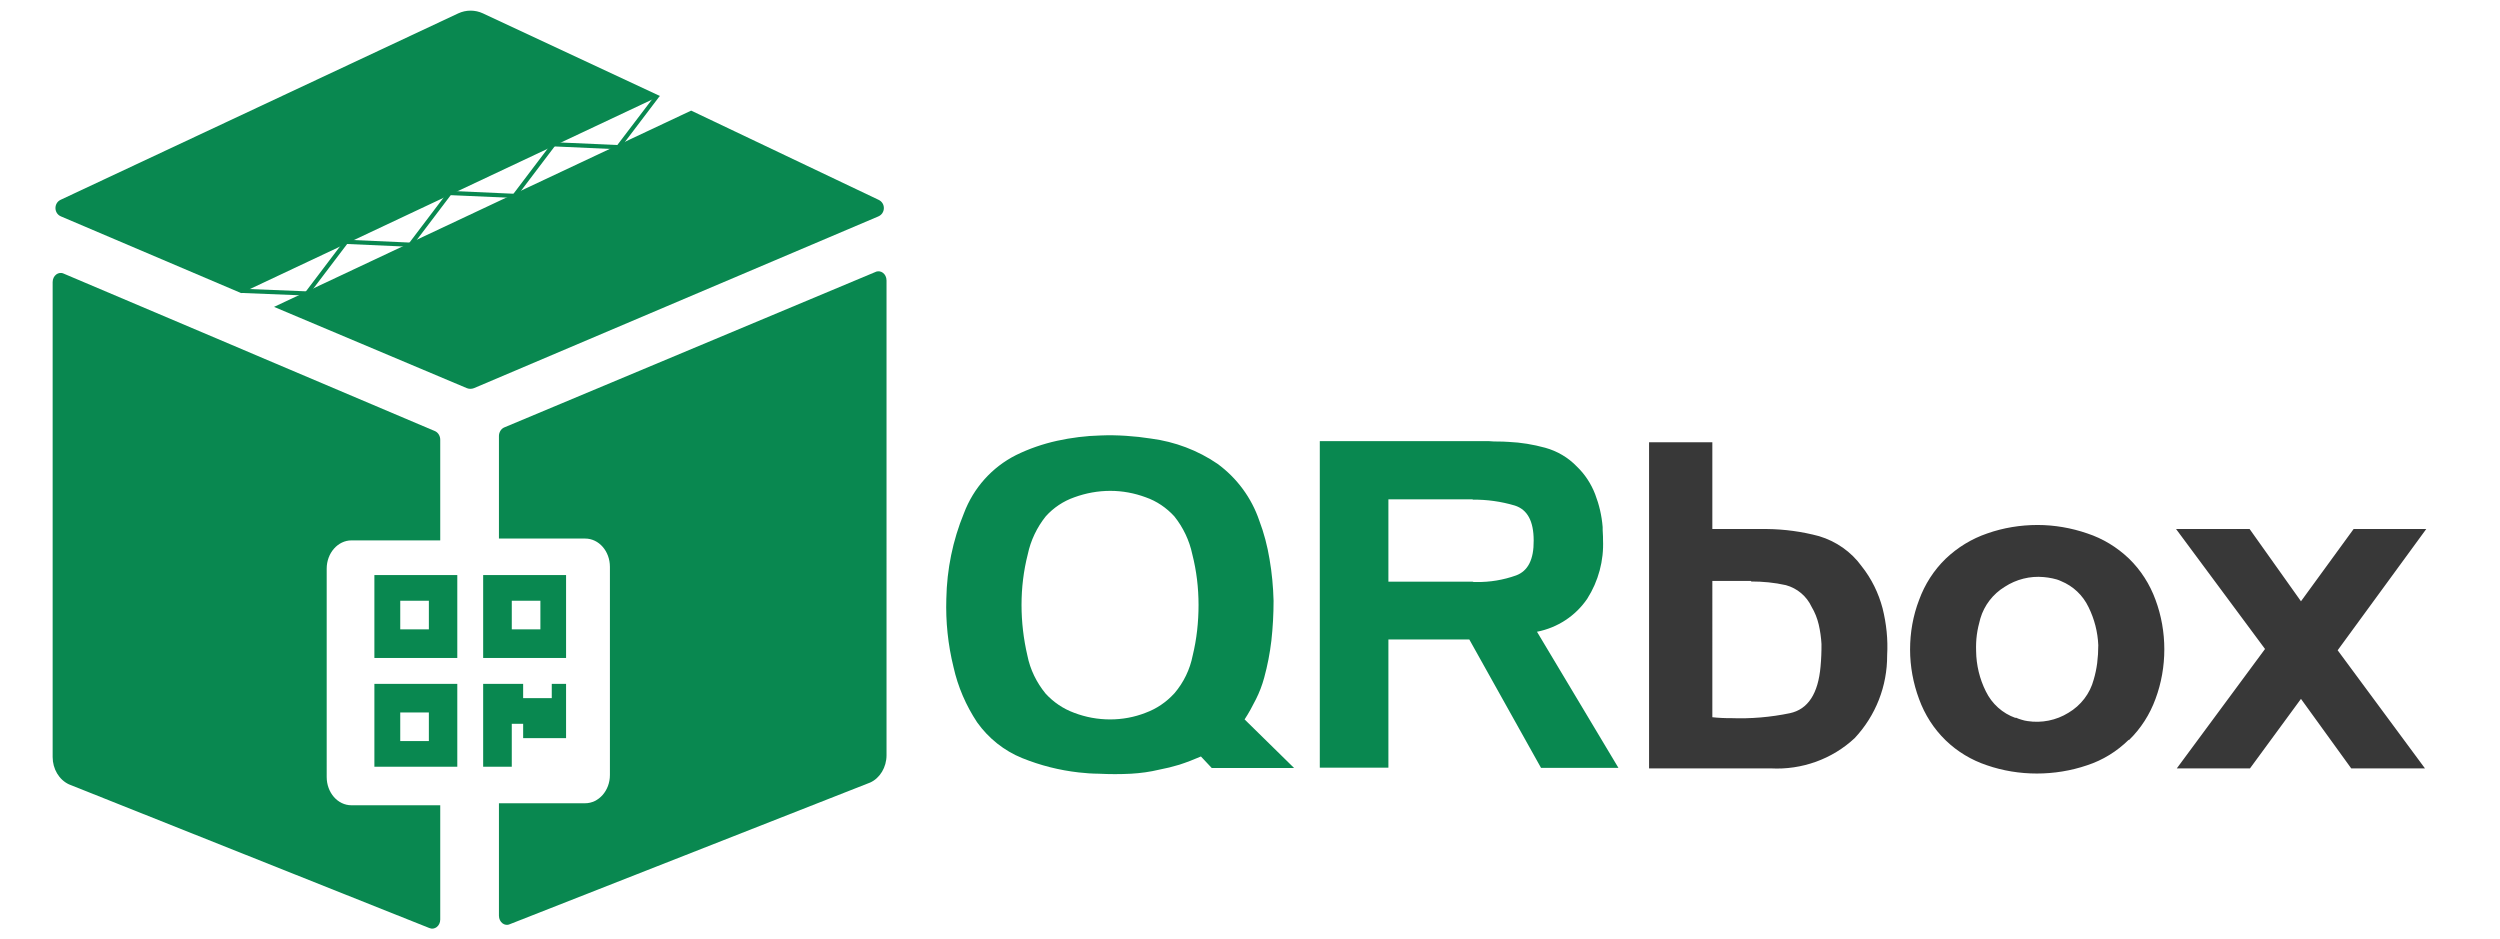 <?xml version="1.0" encoding="utf-8"?>
<!-- Generator: Adobe Illustrator 22.1.0, SVG Export Plug-In . SVG Version: 6.00 Build 0)  -->
<svg version="1.1" id="Layer_1" xmlns="http://www.w3.org/2000/svg" xmlns:xlink="http://www.w3.org/1999/xlink" x="0px" y="0px"
	 viewBox="0 0 1362.9 512" style="enable-background:new 0 0 1362.9 512;" xml:space="preserve">
<style type="text/css">
	.st0{fill:#098850;}
	.st1{fill:#383838;}
</style>
<path class="st0" d="M0,0"/>
<path class="st0" d="M0,0"/>
<g>
	<path class="st0" d="M477.2,148.3l-202.5,84.8c-1.6,0.8-2.7,2.6-2.7,4.6v55.9h47c7.5,0,13.5,6.9,13.5,15.4v113.5
		c0,8.5-6.1,15.4-13.5,15.4h-47v61.3c0,3.5,3.1,6,6,4.6l196.4-77.2c5.3-2.4,8.9-8.3,8.9-14.9V152.9
		C483.3,149.3,480.1,146.9,477.2,148.3z"/>
	<path id="Path_14144_6_" class="st0" d="M204.1,418h45.2v-45.2h-45.2V418z M218.2,388.4h15.6V404h-15.6V388.4z"/>
	<path id="Path_14145_6_" class="st0" d="M204.1,358.7h45.2v-45.2h-45.2V358.7z M218.2,327.5h15.6v15.6h-15.6V327.5z"/>
	<path id="Path_14146_6_" class="st0" d="M263.4,418H279v-23.4h6.2v7.8h23.4v-29.6h-7.8v7.8h-15.6v-7.8h-21.8L263.4,418L263.4,418z"
		/>
	<path id="Path_14147_6_" class="st0" d="M308.6,313.5h-45.2v45.2h45.2V313.5z M279,343.1v-15.6h15.6v15.6H279z"/>
	<g>
		<path class="st0" d="M359.7,52.3l-96.4-45c-4.3-2-9.2-2-13.5,0L33.1,108.9c-3.9,1.8-3.8,7.5,0.2,9.1l98.2,41.8L359.7,52.3z"/>
		<path class="st0" d="M478.9,108.9L376.8,60.3l-227.4,107l105.1,44.3c1.2,0.5,2.6,0.5,3.9,0L478.8,118
			C482.8,116.3,482.9,110.7,478.9,108.9z"/>
	</g>
	<path class="st0" d="M126.3,188l-91.5-38.8c-2.9-1.4-6.1,1-6.1,4.6v258.9c0,6.5,3.5,12.4,8.9,14.9L234,505.9c2.9,1.3,6-1.1,6-4.6
		V439h-48.4c-7.5,0-13.5-6.9-13.5-15.4V310c0-8.5,6.1-15.4,13.5-15.4H240v-54.9c0-2-1.1-3.8-2.7-4.6l-92.9-39.4"/>
	<path id="Path_14149_1_" class="st0" d="M640.3,377.9c5-5.9,8.4-12.9,9.9-20.5c2.2-9,3.2-18.3,3.2-27.6c0-9.3-1.1-18.6-3.4-27.6
		c-1.6-7.6-5-14.7-9.8-20.7c-4.3-4.7-9.6-8.3-15.6-10.4c-6.2-2.3-12.7-3.5-19.3-3.5c-6.7,0-13.3,1.2-19.6,3.5
		c-6,2.1-11.4,5.7-15.6,10.4c-4.8,6-8.2,13.1-9.8,20.7c-2.3,9-3.4,18.3-3.4,27.6c0,9.3,1.1,18.6,3.2,27.6c1.5,7.6,5,14.7,9.9,20.7
		c4.3,4.7,9.6,8.3,15.6,10.5c6.3,2.4,12.9,3.6,19.6,3.6c6.6,0,13.2-1.2,19.3-3.6c6-2.2,11.3-5.8,15.6-10.5L640.3,377.9z
		 M654.7,412.4c-3.9,1.7-7.8,3.2-11.8,4.5c-3.6,1.1-7.3,2-11,2.7c-5,1.2-10.1,1.9-15.3,2.2c-5.8,0.3-11.7,0.3-17.5,0
		c-1.8,0-3.6-0.1-5.5-0.2l-5.5-0.5c-10.6-1.2-20.9-3.8-30.8-7.8c-9.9-4-18.4-10.8-24.6-19.5c-6.1-9.2-10.5-19.4-12.9-30.2
		c-3-12.2-4.3-24.7-3.9-37.2c0.3-16,3.5-31.8,9.6-46.6c5.2-13.8,15.3-25.1,28.4-31.7c7.1-3.5,14.7-6.1,22.4-7.8
		c7.8-1.7,15.7-2.7,23.7-2.9c4.6-0.2,9.3-0.1,13.9,0.2c4.6,0.3,9.2,0.8,13.6,1.5c13,1.7,25.5,6.4,36.3,13.8
		c10.5,7.7,18.5,18.5,22.7,30.9c2.6,6.8,4.4,13.8,5.6,21c1.3,7.5,2,15.1,2.2,22.7c0,7.3-0.4,14.6-1.2,21.8
		c-0.8,6.8-2.1,13.5-3.9,20.1c-1.1,4.1-2.6,8-4.5,11.8s-3.9,7.5-6.2,11l27,26.5h-44.9L654.7,412.4z M719.5,240.5h92.3
		c1.8,0.2,3.6,0.2,5.3,0.2s3.5,0.1,5.3,0.2c6.8,0.3,13.4,1.4,20,3.2c6.5,1.8,12.5,5.3,17.2,10.2c4.4,4.2,7.8,9.4,10,15.1
		s3.6,11.7,4.1,17.9c0,1.2,0,2.3,0.1,3.5s0.1,2.3,0.1,3.5c0.5,11.3-2.5,22.5-8.6,32.1c-6.4,9.4-16.2,15.8-27.4,18l44.4,74.2h-42.2
		l-39.1-70h-44.1v69.9h-37.4V240.5z M802.8,272.2h-45.9v44.9h45.9c0.3,0.2,0.7,0.2,1,0.2h1c7.4,0.1,14.7-1.1,21.7-3.6
		c6.5-2.4,9.7-8.7,9.6-19c0-10.6-3.4-16.9-10.3-19.1c-7.4-2.2-15.2-3.3-22.9-3.2L802.8,272.2z"/>
	<path id="Path_14150_1_" class="st1" d="M954.5,316.7h-21V391c1.6,0.2,3.3,0.3,5.1,0.4c1.7,0.1,3.4,0.1,5.1,0.1
		c10.8,0.4,21.5-0.5,32.1-2.7c9.8-2.1,15.4-10.6,16.7-25.5c0.2-2,0.3-4,0.4-6.1c0.1-2.1,0.1-4.1,0.1-6.1c-0.2-3.6-0.7-7.1-1.5-10.6
		c-0.8-3.4-2.1-6.7-3.9-9.7c-2.7-5.8-7.8-10.1-14-11.8c-6.2-1.4-12.6-2-18.9-2L954.5,316.7z M933.5,241.1v47.3h29.7
		c9.6,0.1,19.2,1.4,28.5,3.9c9.3,2.8,17.5,8.5,23.2,16.4c5.4,6.8,9.2,14.6,11.4,22.9c2.1,8.4,3,17,2.5,25.6
		c0.1,16.8-6.2,32.9-17.7,45.2c-12.3,11.5-28.9,17.4-45.7,16.5H899V241.1H933.5z M1160.5,403.3c-6.4,6.3-14.1,11.1-22.7,13.9
		c-8.8,3-18.1,4.5-27.4,4.5s-18.5-1.5-27.2-4.5c-8.4-2.8-16.1-7.4-22.5-13.6c-6.5-6.3-11.4-14-14.5-22.5c-3.2-8.6-4.9-17.8-4.9-27
		s1.6-18.4,4.9-27c3.1-8.5,8-16.2,14.5-22.5c6.5-6.2,14.2-10.9,22.7-13.8c8.8-3.1,18.1-4.6,27.4-4.6c9.2,0,18.4,1.6,27.1,4.6
		c8.5,2.8,16.2,7.5,22.7,13.7c6.5,6.3,11.4,14,14.5,22.5c3.2,8.6,4.8,17.8,4.8,27s-1.6,18.4-4.8,27c-3.1,8.5-8,16.2-14.5,22.5
		L1160.5,403.3L1160.5,403.3z M1098.9,391.2c1.1,0.5,2.2,0.9,3.3,1.2c1,0.3,2.1,0.6,3.1,0.7c7.7,1.2,15.7-0.4,22.3-4.5
		c6.8-4,11.8-10.5,13.8-18.1c0.9-3,1.5-6,1.9-9c0.4-3.2,0.6-6.5,0.6-9.8c-0.3-7.2-2.1-14.2-5.3-20.7c-3.1-6.5-8.4-11.5-15-14.2
		c-1.5-0.7-3.1-1.2-4.7-1.5s-3.2-0.6-4.7-0.7c-7.5-0.7-15,1.2-21.3,5.3c-6.4,3.9-11.2,10.1-13.3,17.3c-0.8,2.9-1.5,5.8-1.9,8.8
		s-0.5,6-0.4,9c0.1,7.6,1.9,15.1,5.3,21.9c3.3,6.8,9.1,12,16.2,14.5L1098.9,391.2L1098.9,391.2z M1234.8,353.8l-48.5-65.4h40.1
		l28,39.4l28.7-39.4h39.6l-48.3,66.1l47.6,64.4h-40.2l-27.4-37.9l-27.8,37.9h-39.9L1234.8,353.8z"/>
	<g>
		<polygon class="st0" points="131.4,159.7 131.5,157.4 168.9,158.9 168.8,161.2 		"/>
		
			<rect x="159.4" y="144.7" transform="matrix(0.604 -0.797 0.797 0.604 -45.704 199.649)" class="st0" width="37.4" height="2.3"/>
		<rect x="215.9" y="118" transform="matrix(0.604 -0.797 0.797 0.604 -2.084 234.191)" class="st0" width="37.4" height="2.3"/>
		<rect x="272.5" y="91.5" transform="matrix(0.604 -0.797 0.797 0.604 41.459 268.793)" class="st0" width="37.4" height="2.3"/>
		<polygon class="st0" points="335.6,80.3 337.4,81.7 359.7,52.3 356.9,52.3 		"/>
		
			<rect x="205.8" y="114" transform="matrix(4.447342e-02 -0.999 0.999 4.447342e-02 65.19 333.495)" class="st0" width="2.3" height="37.4"/>
		
			<rect x="262.3" y="87.3" transform="matrix(4.447342e-02 -0.999 0.999 4.447342e-02 145.811 364.502)" class="st0" width="2.3" height="37.4"/>
		
			<rect x="318.9" y="60.7" transform="matrix(4.447342e-02 -0.999 0.999 4.447342e-02 226.496 395.672)" class="st0" width="2.3" height="37.4"/>
	</g>
</g>
</svg>

